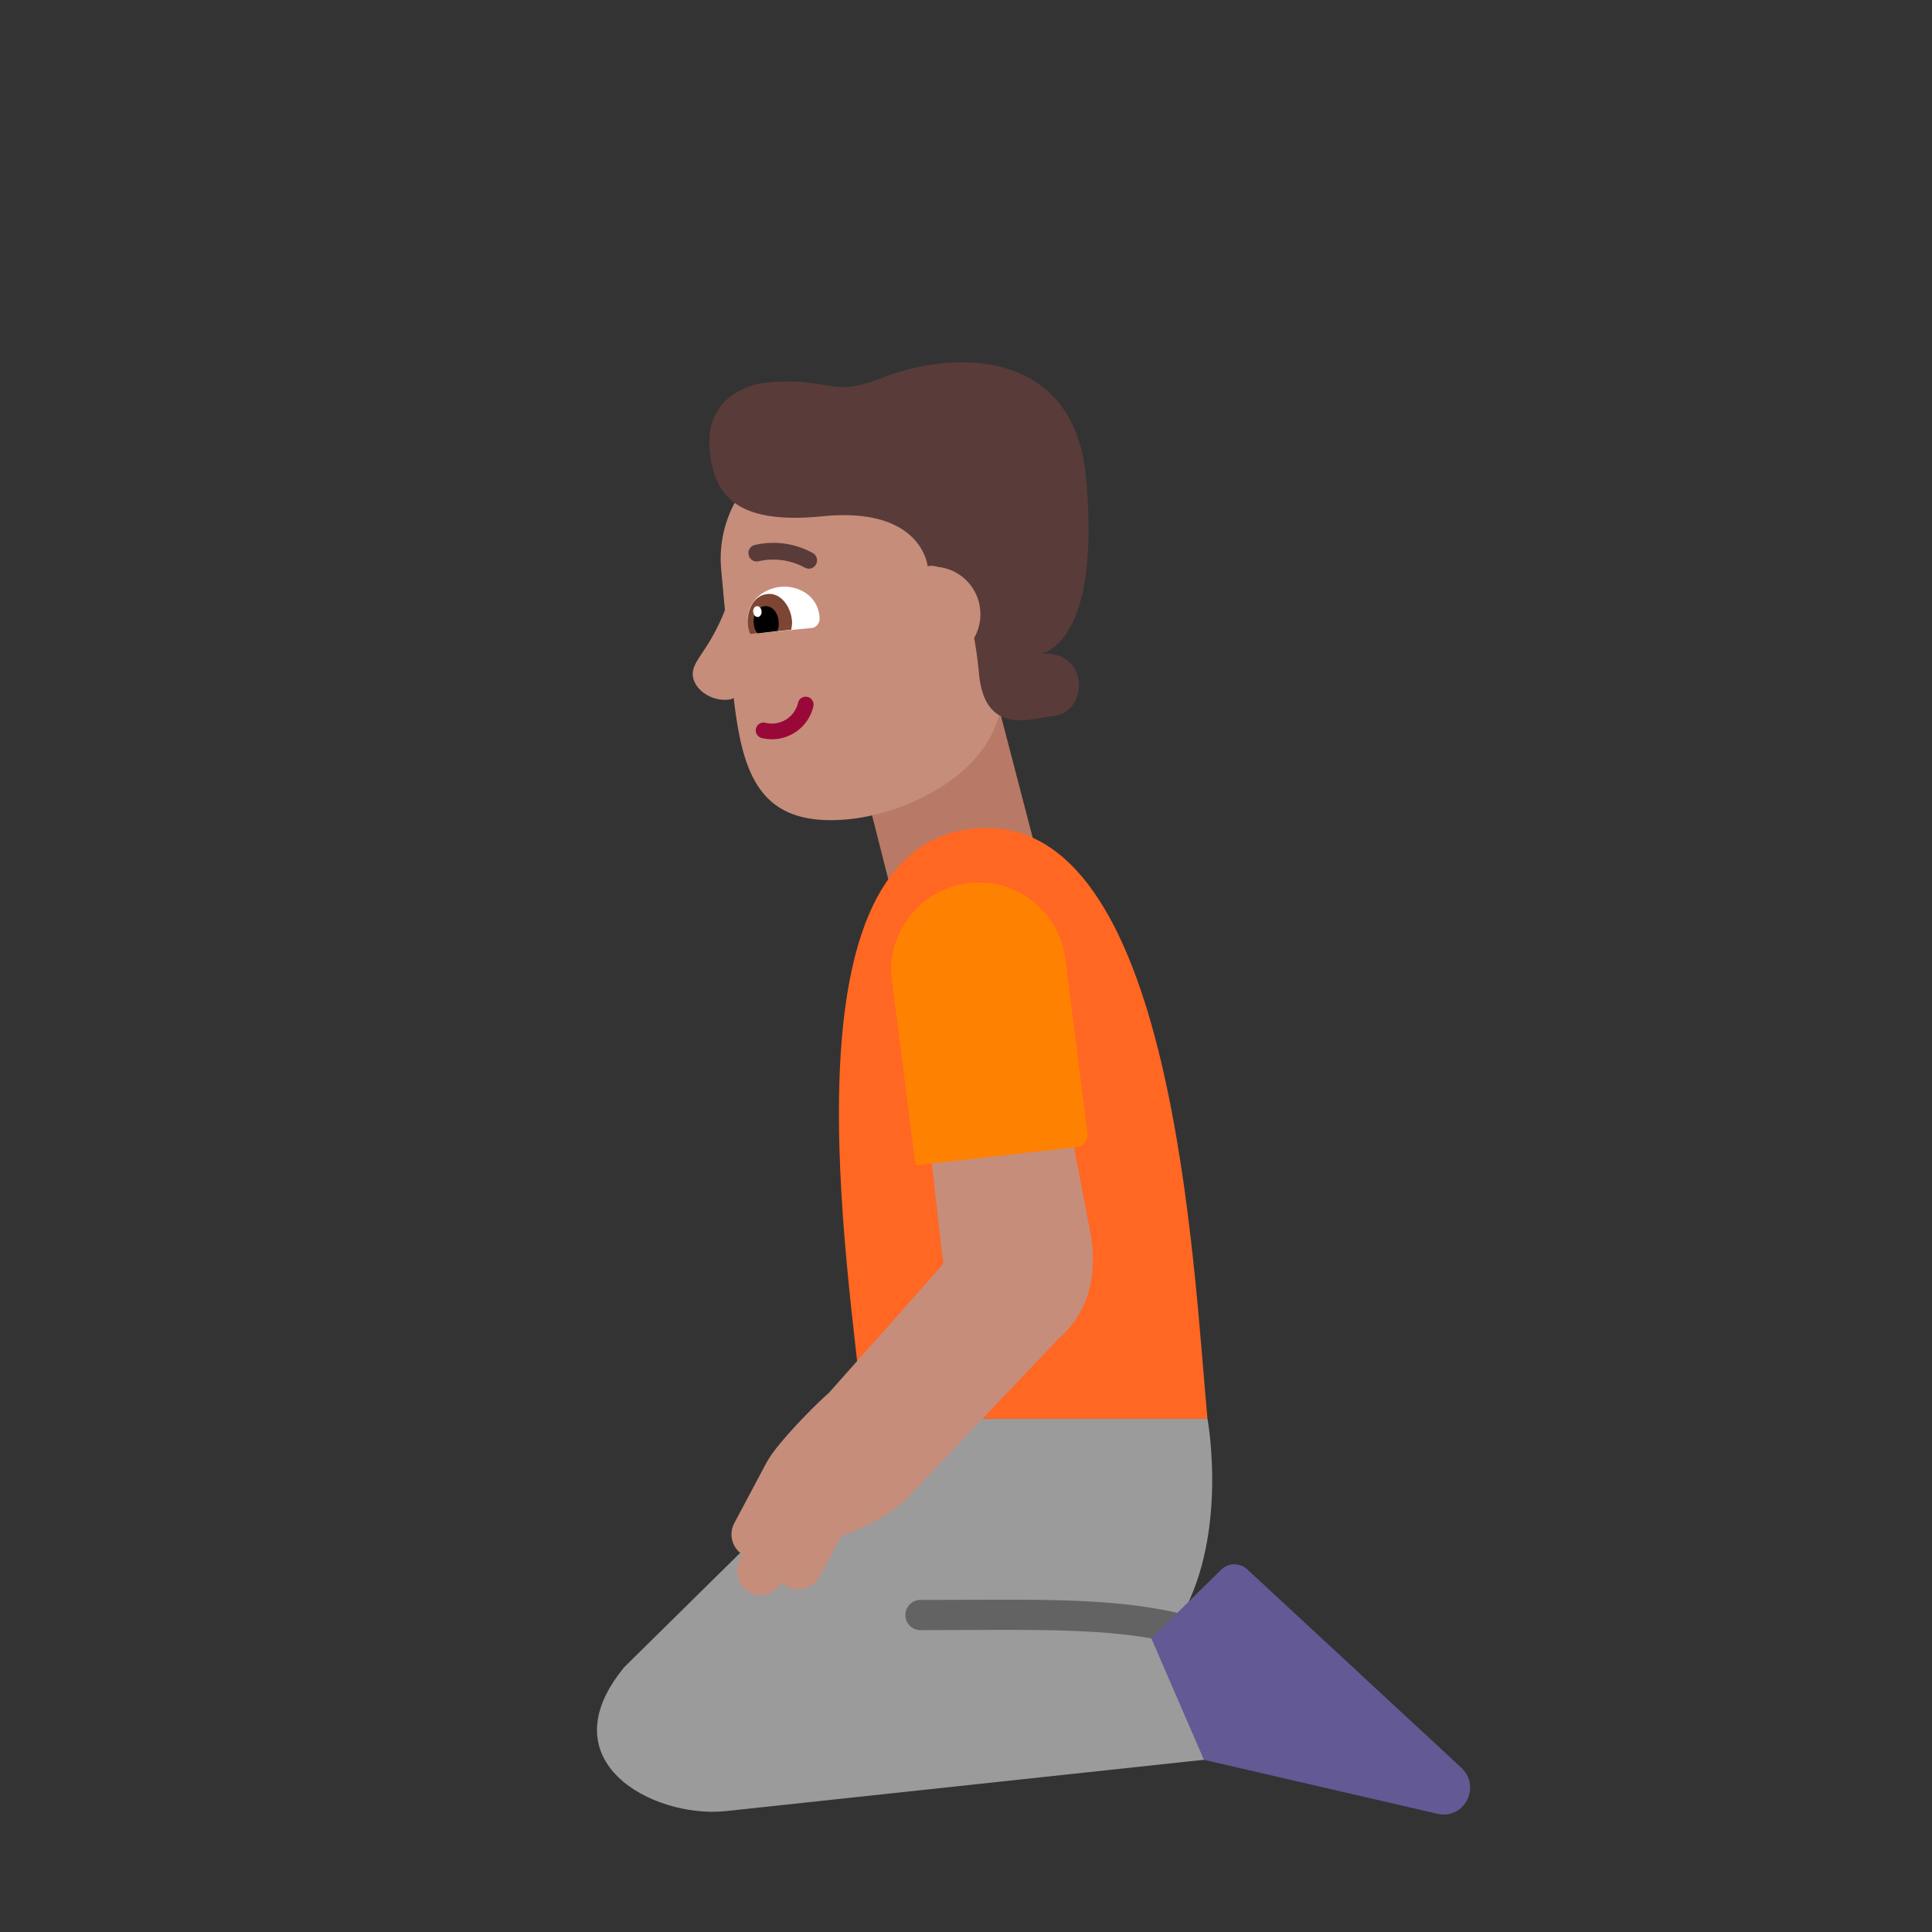 <svg xmlns="http://www.w3.org/2000/svg" width="32" height="32" fill="none" viewBox="0 0 32 32"><rect x="0" y="0" width="32" height="32" fill="#333333" stroke="none"/><path fill="#B87A66" d="m16.525 11.65.61 2.34-2.4.66-.61-2.4 2.4-.6Z"/><path fill="#FF6723" d="M16.165 13.72c-3.294.28-2.104 7.292-1.863 9.78H20c-.236-2.474-.54-10.06-3.835-9.78Z"/><path fill="#9B9B9B" d="m10.324 27.629 4.187-4.129H20s.401 2.165-.617 3.553h.241L21.314 29 12 30c-1.198.11-2.934-.823-1.673-2.37l-.003-.001Z"/><path fill="#636363" d="M15.994 26.498c1.4-.007 2.53-.012 3.527.221a.25.25 0 1 1-.114.487c-.934-.219-1.996-.214-3.401-.208l-.76.002a.25.25 0 0 1 0-.5l.748-.002Z"/><path fill="#C68D7B" d="m18.073 20.484-.953-4.954-.099-.14c-.277-.398-.375-.538-.827-.215-.153.11-.291.126-.416.141-.285.034-.502.06-.666 1.161l.501 4.367c.037.05-.013.122-.057.168l-1.833 2.065c-.149.12-.854.823-1.015 1.13l-.002-.001-.543 1.02a.398.398 0 0 0 .12.512l-.024.092a.4.4 0 0 0 .153.54.39.39 0 0 0 .535-.163.508.508 0 0 0 .153.101.409.409 0 0 0 .481-.202l.355-.666.152-.055c.32-.12.614-.293.875-.506l2.579-2.715c.443-.385.639-.959.53-1.68Z"/><path fill="#635994" d="m20.215 26.01-1.145 1.127.871 2.011 3.904.902c.43.06.68-.47.36-.77l-3.55-3.29a.314.314 0 0 0-.44.02Z"/><path fill="#FF8101" d="M17.835 19c.11-.01.19-.11.18-.22l-.37-2.9c-.1-.79-.83-1.36-1.62-1.25-.79.1-1.36.83-1.25 1.62l.39 3.05c.54-.06 1.86-.21 2.67-.3Z"/><path fill="#C68D7B" d="M14.045 13.57c.87-.08 2.21-.65 2.5-1.72l.24-1.43.28-1.49a1.953 1.953 0 0 0-2.12-1.74l-1.26.12a1.953 1.953 0 0 0-1.74 2.12l.062.678c-.14.35-.277.557-.378.709-.1.152-.164.248-.154.373.03.25.32.42.57.4a.22.22 0 0 0 .107-.03c.147 1.253.42 2.15 1.893 2.01Z"/><path fill="#fff" d="M12.535 10.49c-.07 0-.14-.06-.15-.15v-.01c-.04-.35.25-.58.54-.61.29-.03.62.14.65.5v.01c.01.08-.05.16-.12.17l-.92.09Z"/><path fill="#7D4533" d="M12.425 10.5a.75.75 0 0 1-.04-.16c-.02-.26.12-.48.32-.5.2-.03.38.17.41.42.01.06 0 .11-.01.17l-.68.07Z"/><path fill="#000" d="M12.545 10.49a.283.283 0 0 1-.06-.16c-.02-.15.07-.28.18-.29.12-.01.22.1.23.25.01.06 0 .12-.02.16l-.33.04Z"/><path fill="#fff" d="M12.553 10.22c.039-.005.066-.048.061-.097-.005-.05-.04-.087-.078-.083-.039.004-.066.047-.061.096.005.05.04.087.078.083Z"/><path fill="#990838" d="M13.374 11.543a.13.13 0 0 1 .098.155.704.704 0 0 1-.846.528.13.13 0 1 1 .058-.253.445.445 0 0 0 .534-.332.13.13 0 0 1 .156-.098Z"/><path fill="#593B39" d="M13.395 9.418a.136.136 0 0 1-.075-.022 1.092 1.092 0 0 0-.755-.1.135.135 0 0 1-.165-.105.135.135 0 0 1 .018-.105.138.138 0 0 1 .087-.06 1.35 1.35 0 0 1 .964.138.139.139 0 0 1-.074.256v-.002Z"/><path fill="#593B39" d="M15.365 9.38s-.09-.99-1.73-.83c-1.38.14-1.81-.3-1.88-1.09-.08-.82.56-1.08.92-1.12.47-.048.731-.004.949.032.288.048.499.083 1.011-.122 1.24-.48 3.15-.43 3.35 1.63.27 2.83-.75 2.95-.75 2.95.81-.08.81.97.21 1.03a2.511 2.511 0 0 0-.162.026c-.39.07-.981.176-1.068-.726a7.015 7.015 0 0 0-.08-.594.794.794 0 0 0 .1-.466.784.784 0 0 0-.702-.71c-.1-.034-.168-.01-.168-.01Z"/></svg>
